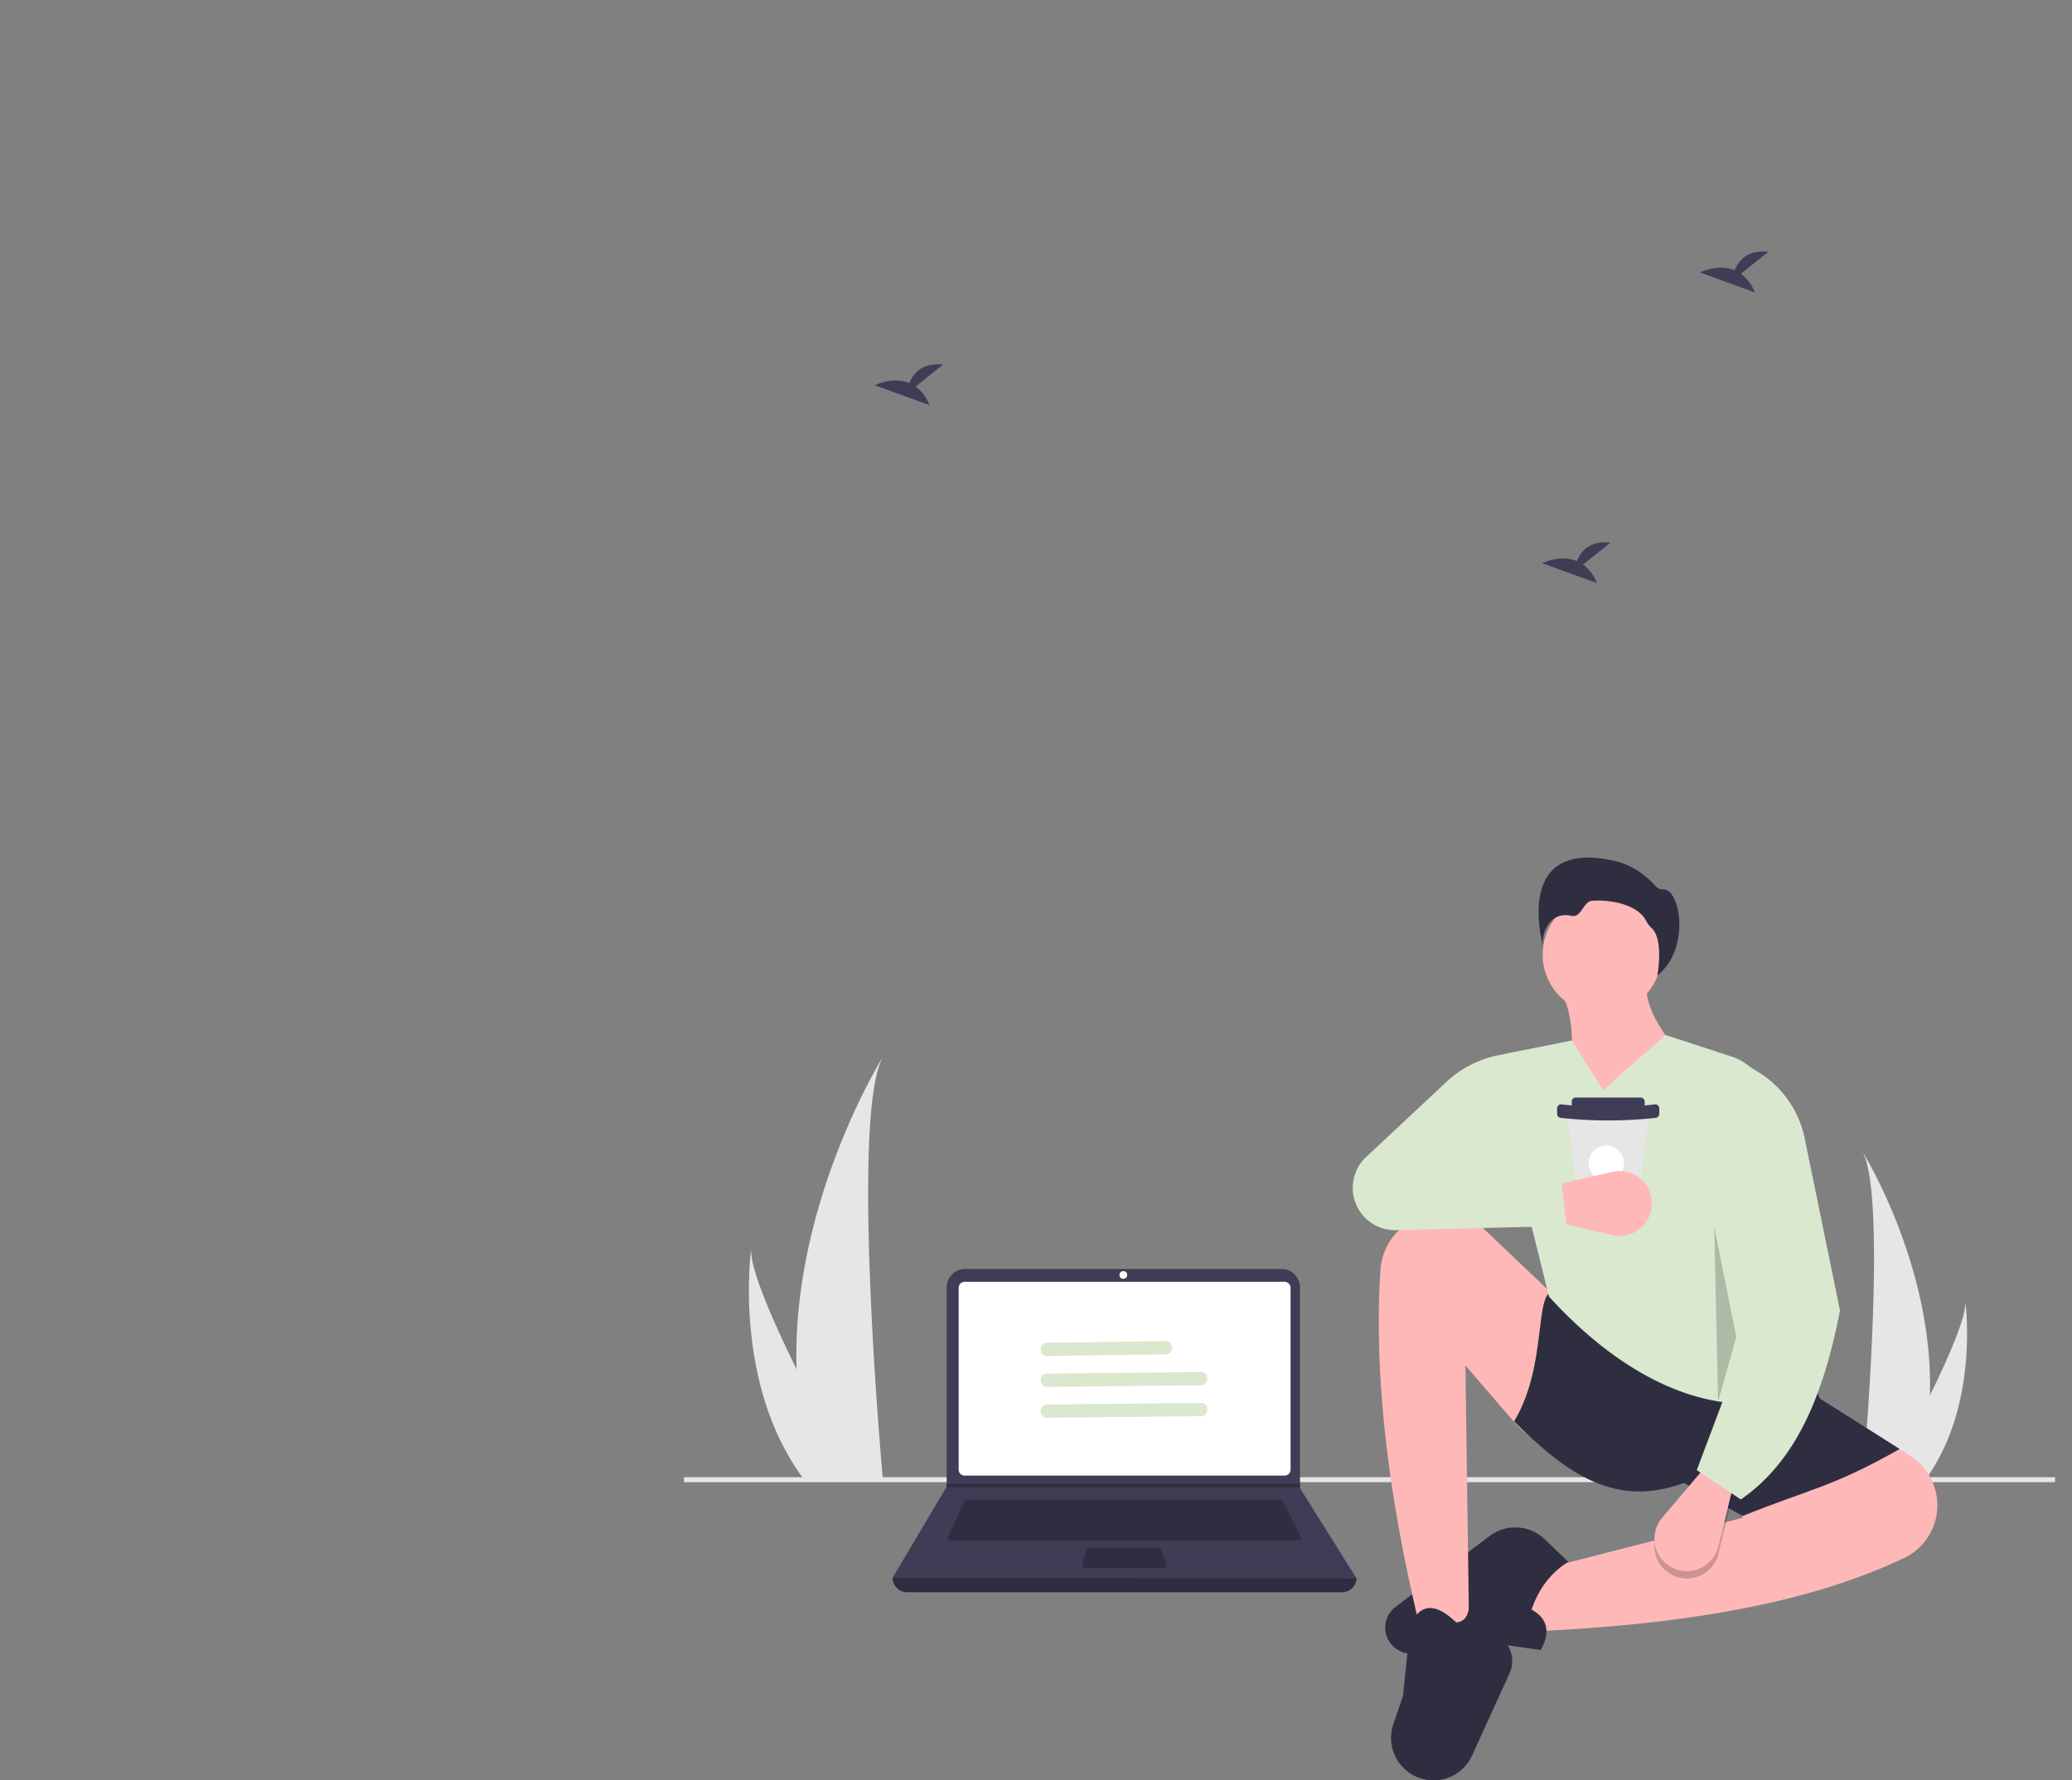 <?xml version="1.0" encoding="UTF-8" standalone="no"?>
<svg
   xmlns:dc="http://purl.org/dc/elements/1.1/"
   xmlns:cc="http://creativecommons.org/ns#"
   xmlns:rdf="http://www.w3.org/1999/02/22-rdf-syntax-ns#"
   xmlns:svg="http://www.w3.org/2000/svg"
   xmlns="http://www.w3.org/2000/svg"
   xmlns:sodipodi="http://sodipodi.sourceforge.net/DTD/sodipodi-0.dtd"
   xmlns:inkscape="http://www.inkscape.org/namespaces/inkscape"
   id="a379d9a4-f6fe-40d1-beba-a0916853bd02"
   data-name="Layer 1"
   width="938.759"
   height="806.748"
   viewBox="0 0 938.759 806.748"
   version="1.1"
   sodipodi:docname="undraw_working_from_anywhere_ub67_cropped.svg"
   inkscape:version="1.0.2 (e86c870879, 2021-01-15, custom)">
  <rect x="0" y="0" width="938.759" height="806.748" fill="#808080" stroke="none"/>
  <defs
     id="defs192">
    <clipPath
       clipPathUnits="userSpaceOnUse"
       id="clipPath1021">
      <rect
         style="opacity:0.5;fill:#0000ff;fill-rule:evenodd;stroke-width:1.11"
         id="rect1023"
         width="621.179"
         height="806.306"
         x="440.524"
         y="47.068" />
    </clipPath>
    <clipPath
       clipPathUnits="userSpaceOnUse"
       id="clipPath1025">
      <rect
         style="opacity:0.5;fill:#0000ff;fill-rule:evenodd;stroke-width:1.11"
         id="rect1027"
         width="621.179"
         height="806.306"
         x="440.524"
         y="47.068" />
    </clipPath>
    <clipPath
       clipPathUnits="userSpaceOnUse"
       id="clipPath1029">
      <rect
         style="opacity:0.5;fill:#0000ff;fill-rule:evenodd;stroke-width:1.11"
         id="rect1031"
         width="621.179"
         height="806.306"
         x="440.524"
         y="47.068" />
    </clipPath>
    <clipPath
       clipPathUnits="userSpaceOnUse"
       id="clipPath1033">
      <rect
         style="opacity:0.5;fill:#0000ff;fill-rule:evenodd;stroke-width:1.11"
         id="rect1035"
         width="621.179"
         height="806.306"
         x="440.524"
         y="47.068" />
    </clipPath>
    <clipPath
       clipPathUnits="userSpaceOnUse"
       id="clipPath1037">
      <rect
         style="opacity:0.5;fill:#0000ff;fill-rule:evenodd;stroke-width:1.11"
         id="rect1039"
         width="621.179"
         height="806.306"
         x="440.524"
         y="47.068" />
    </clipPath>
    <clipPath
       clipPathUnits="userSpaceOnUse"
       id="clipPath1041">
      <rect
         style="opacity:0.5;fill:#0000ff;fill-rule:evenodd;stroke-width:1.11"
         id="rect1043"
         width="621.179"
         height="806.306"
         x="440.524"
         y="47.068" />
    </clipPath>
    <clipPath
       clipPathUnits="userSpaceOnUse"
       id="clipPath1045">
      <rect
         style="opacity:0.5;fill:#0000ff;fill-rule:evenodd;stroke-width:1.11"
         id="rect1047"
         width="621.179"
         height="806.306"
         x="440.524"
         y="47.068" />
    </clipPath>
    <clipPath
       clipPathUnits="userSpaceOnUse"
       id="clipPath1049">
      <rect
         style="opacity:0.5;fill:#0000ff;fill-rule:evenodd;stroke-width:1.11"
         id="rect1051"
         width="621.179"
         height="806.306"
         x="483.812"
         y="-14.039"
         transform="rotate(10.22)" />
    </clipPath>
    <clipPath
       clipPathUnits="userSpaceOnUse"
       id="clipPath1053">
      <rect
         style="opacity:0.5;fill:#0000ff;fill-rule:evenodd;stroke-width:1.11"
         id="rect1055"
         width="621.179"
         height="806.306"
         x="440.524"
         y="47.068" />
    </clipPath>
    <clipPath
       clipPathUnits="userSpaceOnUse"
       id="clipPath1057">
      <rect
         style="opacity:0.5;fill:#0000ff;fill-rule:evenodd;stroke-width:1.11"
         id="rect1059"
         width="621.179"
         height="806.306"
         x="440.524"
         y="47.068" />
    </clipPath>
    <clipPath
       clipPathUnits="userSpaceOnUse"
       id="clipPath1061">
      <rect
         style="opacity:0.5;fill:#0000ff;fill-rule:evenodd;stroke-width:1.11"
         id="rect1063"
         width="621.179"
         height="806.306"
         x="440.524"
         y="47.068" />
    </clipPath>
    <clipPath
       clipPathUnits="userSpaceOnUse"
       id="clipPath1065">
      <rect
         style="opacity:0.5;fill:#0000ff;fill-rule:evenodd;stroke-width:1.11"
         id="rect1067"
         width="621.179"
         height="806.306"
         x="440.524"
         y="47.068" />
    </clipPath>
    <clipPath
       clipPathUnits="userSpaceOnUse"
       id="clipPath1069">
      <rect
         style="opacity:0.5;fill:#0000ff;fill-rule:evenodd;stroke-width:1.11"
         id="rect1071"
         width="621.179"
         height="806.306"
         x="440.524"
         y="47.068" />
    </clipPath>
    <clipPath
       clipPathUnits="userSpaceOnUse"
       id="clipPath1073">
      <rect
         style="opacity:0.5;fill:#0000ff;fill-rule:evenodd;stroke-width:1.11"
         id="rect1075"
         width="621.179"
         height="806.306"
         x="309.904"
         y="0.442" />
    </clipPath>
    <clipPath
       clipPathUnits="userSpaceOnUse"
       id="clipPath1077">
      <rect
         style="opacity:0.5;fill:#0000ff;fill-rule:evenodd;stroke-width:1.11"
         id="rect1079"
         width="621.179"
         height="806.306"
         x="440.524"
         y="47.068" />
    </clipPath>
    <clipPath
       clipPathUnits="userSpaceOnUse"
       id="clipPath1081">
      <rect
         style="opacity:0.5;fill:#0000ff;fill-rule:evenodd;stroke-width:1.11"
         id="rect1083"
         width="621.179"
         height="806.306"
         x="309.904"
         y="0.442" />
    </clipPath>
    <clipPath
       clipPathUnits="userSpaceOnUse"
       id="clipPath1085">
      <rect
         style="opacity:0.5;fill:#0000ff;fill-rule:evenodd;stroke-width:1.11"
         id="rect1087"
         width="621.179"
         height="806.306"
         x="440.524"
         y="47.068" />
    </clipPath>
    <clipPath
       clipPathUnits="userSpaceOnUse"
       id="clipPath1089">
      <rect
         style="opacity:0.5;fill:#0000ff;fill-rule:evenodd;stroke-width:1.11"
         id="rect1091"
         width="621.179"
         height="806.306"
         x="440.524"
         y="47.068" />
    </clipPath>
    <clipPath
       clipPathUnits="userSpaceOnUse"
       id="clipPath1093">
      <rect
         style="opacity:0.5;fill:#0000ff;fill-rule:evenodd;stroke-width:1.11"
         id="rect1095"
         width="621.179"
         height="806.306"
         x="440.524"
         y="47.068" />
    </clipPath>
    <clipPath
       clipPathUnits="userSpaceOnUse"
       id="clipPath1097">
      <rect
         style="opacity:0.5;fill:#0000ff;fill-rule:evenodd;stroke-width:1.11"
         id="rect1099"
         width="621.179"
         height="806.306"
         x="440.524"
         y="47.068" />
    </clipPath>
    <clipPath
       clipPathUnits="userSpaceOnUse"
       id="clipPath1101">
      <rect
         style="opacity:0.5;fill:#0000ff;fill-rule:evenodd;stroke-width:1.11"
         id="rect1103"
         width="621.179"
         height="806.306"
         x="440.524"
         y="47.068" />
    </clipPath>
    <clipPath
       clipPathUnits="userSpaceOnUse"
       id="clipPath1105">
      <rect
         style="opacity:0.5;fill:#0000ff;fill-rule:evenodd;stroke-width:1.11"
         id="rect1107"
         width="621.179"
         height="806.306"
         x="440.524"
         y="47.068" />
    </clipPath>
    <clipPath
       clipPathUnits="userSpaceOnUse"
       id="clipPath1109">
      <rect
         style="opacity:0.5;fill:#0000ff;fill-rule:evenodd;stroke-width:1.11"
         id="rect1111"
         width="621.179"
         height="806.306"
         x="309.904"
         y="0.442" />
    </clipPath>
    <clipPath
       clipPathUnits="userSpaceOnUse"
       id="clipPath1113">
      <rect
         style="opacity:0.5;fill:#0000ff;fill-rule:evenodd;stroke-width:1.11"
         id="rect1115"
         width="621.179"
         height="806.306"
         x="440.524"
         y="47.068" />
    </clipPath>
    <clipPath
       clipPathUnits="userSpaceOnUse"
       id="clipPath1117">
      <rect
         style="opacity:0.5;fill:#0000ff;fill-rule:evenodd;stroke-width:1.11"
         id="rect1119"
         width="621.179"
         height="806.306"
         x="309.904"
         y="0.442" />
    </clipPath>
    <clipPath
       clipPathUnits="userSpaceOnUse"
       id="clipPath1121">
      <rect
         style="opacity:0.5;fill:#0000ff;fill-rule:evenodd;stroke-width:1.11"
         id="rect1123"
         width="621.179"
         height="806.306"
         x="440.524"
         y="47.068" />
    </clipPath>
    <clipPath
       clipPathUnits="userSpaceOnUse"
       id="clipPath1125">
      <rect
         style="opacity:0.5;fill:#0000ff;fill-rule:evenodd;stroke-width:1.11"
         id="rect1127"
         width="621.179"
         height="806.306"
         x="440.524"
         y="47.068" />
    </clipPath>
    <clipPath
       clipPathUnits="userSpaceOnUse"
       id="clipPath1129">
      <rect
         style="opacity:0.5;fill:#0000ff;fill-rule:evenodd;stroke-width:1.11"
         id="rect1131"
         width="621.179"
         height="806.306"
         x="309.904"
         y="0.442" />
    </clipPath>
    <clipPath
       clipPathUnits="userSpaceOnUse"
       id="clipPath1133">
      <rect
         style="opacity:0.5;fill:#0000ff;fill-rule:evenodd;stroke-width:1.11"
         id="rect1135"
         width="621.179"
         height="806.306"
         x="440.524"
         y="47.068" />
    </clipPath>
    <clipPath
       clipPathUnits="userSpaceOnUse"
       id="clipPath1137">
      <rect
         style="opacity:0.5;fill:#0000ff;fill-rule:evenodd;stroke-width:1.11"
         id="rect1139"
         width="621.179"
         height="806.306"
         x="440.524"
         y="47.068" />
    </clipPath>
    <clipPath
       clipPathUnits="userSpaceOnUse"
       id="clipPath1141">
      <rect
         style="opacity:0.5;fill:#0000ff;fill-rule:evenodd;stroke-width:1.11"
         id="rect1143"
         width="621.179"
         height="806.306"
         x="440.524"
         y="47.068" />
    </clipPath>
    <clipPath
       clipPathUnits="userSpaceOnUse"
       id="clipPath1145">
      <rect
         style="opacity:0.5;fill:#0000ff;fill-rule:evenodd;stroke-width:1.11"
         id="rect1147"
         width="621.179"
         height="806.306"
         x="440.524"
         y="47.068" />
    </clipPath>
    <clipPath
       clipPathUnits="userSpaceOnUse"
       id="clipPath1149">
      <rect
         style="opacity:0.5;fill:#0000ff;fill-rule:evenodd;stroke-width:1.11"
         id="rect1151"
         width="621.179"
         height="806.306"
         x="440.524"
         y="47.068" />
    </clipPath>
    <clipPath
       clipPathUnits="userSpaceOnUse"
       id="clipPath1153">
      <rect
         style="opacity:0.5;fill:#0000ff;fill-rule:evenodd;stroke-width:1.11"
         id="rect1155"
         width="621.179"
         height="806.306"
         x="440.524"
         y="47.068" />
    </clipPath>
    <clipPath
       clipPathUnits="userSpaceOnUse"
       id="clipPath1157">
      <rect
         style="opacity:0.5;fill:#0000ff;fill-rule:evenodd;stroke-width:1.11"
         id="rect1159"
         width="621.179"
         height="806.306"
         x="440.524"
         y="47.068" />
    </clipPath>
    <clipPath
       clipPathUnits="userSpaceOnUse"
       id="clipPath1161">
      <rect
         style="opacity:0.5;fill:#0000ff;fill-rule:evenodd;stroke-width:1.11"
         id="rect1163"
         width="621.179"
         height="806.306"
         x="440.524"
         y="47.068" />
    </clipPath>
    <clipPath
       clipPathUnits="userSpaceOnUse"
       id="clipPath1165">
      <rect
         style="opacity:0.5;fill:#0000ff;fill-rule:evenodd;stroke-width:1.11"
         id="rect1167"
         width="621.179"
         height="806.306"
         x="309.904"
         y="0.442" />
    </clipPath>
    <clipPath
       clipPathUnits="userSpaceOnUse"
       id="clipPath1169">
      <rect
         style="opacity:0.5;fill:#0000ff;fill-rule:evenodd;stroke-width:1.11"
         id="rect1171"
         width="621.179"
         height="806.306"
         x="440.524"
         y="47.068" />
    </clipPath>
    <clipPath
       clipPathUnits="userSpaceOnUse"
       id="clipPath1173">
      <rect
         style="opacity:0.5;fill:#0000ff;fill-rule:evenodd;stroke-width:1.11"
         id="rect1175"
         width="621.179"
         height="806.306"
         x="440.524"
         y="47.068" />
    </clipPath>
    <clipPath
       clipPathUnits="userSpaceOnUse"
       id="clipPath1177">
      <rect
         style="opacity:0.5;fill:#0000ff;fill-rule:evenodd;stroke-width:1.11"
         id="rect1179"
         width="621.179"
         height="806.306"
         x="309.904"
         y="0.442" />
    </clipPath>
    <clipPath
       clipPathUnits="userSpaceOnUse"
       id="clipPath1181">
      <rect
         style="opacity:0.5;fill:#0000ff;fill-rule:evenodd;stroke-width:1.11"
         id="rect1183"
         width="621.179"
         height="806.306"
         x="440.524"
         y="47.068" />
    </clipPath>
    <clipPath
       clipPathUnits="userSpaceOnUse"
       id="clipPath1185">
      <rect
         style="opacity:0.5;fill:#0000ff;fill-rule:evenodd;stroke-width:1.11"
         id="rect1187"
         width="621.179"
         height="806.306"
         x="440.524"
         y="47.068" />
    </clipPath>
    <clipPath
       clipPathUnits="userSpaceOnUse"
       id="clipPath1189">
      <rect
         style="opacity:0.5;fill:#0000ff;fill-rule:evenodd;stroke-width:1.11"
         id="rect1191"
         width="621.179"
         height="806.306"
         x="309.904"
         y="0.442" />
    </clipPath>
  </defs>
  <sodipodi:namedview
     pagecolor="#ffffff"
     bordercolor="#666666"
     borderopacity="1"
     objecttolerance="10"
     gridtolerance="10"
     guidetolerance="10"
     inkscape:pageopacity="0"
     inkscape:pageshadow="2"
     inkscape:window-width="2560"
     inkscape:window-height="1017"
     id="namedview190"
     showgrid="false"
     inkscape:zoom="0.52680616"
     inkscape:cx="442.26193"
     inkscape:cy="449.40622"
     inkscape:window-x="-8"
     inkscape:window-y="-8"
     inkscape:window-maximized="1"
     inkscape:current-layer="a379d9a4-f6fe-40d1-beba-a0916853bd02" />
  <circle
     cx="75.365"
     cy="147.524"
     r="75.365"
     fill="#ff6584"
     id="circle103"
     clip-path="url(#clipPath1189)" />
  <path
     d="M1004.987,679.013a136.649,136.649,0,0,1-6.383,37.774c-.089.284-.182.563-.275.847H974.507c.025-.254.051-.538.076-.847,1.588-18.26,10.746-129.398-.203-148.403C975.337,569.926,1006.834,620.992,1004.987,679.013Z"
     transform="translate(-130.62 -46.626)"
     fill="#e6e6e6"
     id="path105"
     clip-path="url(#clipPath1185)" />
  <path
     d="M1003.2,716.787c-.199.284-.407.568-.618.847H984.711c.136-.241.292-.525.474-.847,2.952-5.329,11.691-21.259,19.802-37.774,8.717-17.748,16.714-36.169,16.041-42.836C1021.235,637.68,1027.267,683.52,1003.2,716.787Z"
     transform="translate(-130.62 -46.626)"
     fill="#e6e6e6"
     id="path107"
     clip-path="url(#clipPath1181)" />
  <rect
     x="253.759"
     y="669.385"
     width="685"
     height="2.241"
     fill="#e6e6e6"
     id="rect109"
     clip-path="url(#clipPath1177)" />
  <path
     d="M822.844,785.981l3.328-27.453,94.004-24.125-10.815-32.444c7.533-21.607,20.759-32.2,44.922-21.629l41.564,25.82a26.533,26.533,0,0,1,12.493,23.97v0a26.512,26.512,0,0,1-15.095,22.535C946.715,774.711,887.411,783.151,822.844,785.981Z"
     transform="translate(-130.62 -46.626)"
     fill="#ffb8b8"
     id="path111"
     clip-path="url(#clipPath1173)" />
  <path
     d="M828.667,794.3l-29.116-4.159-27.233,5.558a11.763,11.763,0,0,1-14.104-11.035v0a11.763,11.763,0,0,1,4.674-9.884l42.675-32.152A19.266,19.266,0,0,1,830.519,744.136l10.626,10.233c-7.604,4.717-13.259,11.796-16.638,21.629Q835.47,782.024,828.667,794.3Z"
     transform="translate(-130.62 -46.626)"
     fill="#2f2e41"
     id="path113"
     clip-path="url(#clipPath1169)" />
  <circle
     cx="725.855"
     cy="432.526"
     r="26.927"
     fill="#ffb8b8"
     id="circle115"
     clip-path="url(#clipPath1165)" />
  <path
     d="M898.546,532.252l-60.313,25.373c4.902-24.612,7.345-47.032,0-60.728l38.683-4.575C874.997,502.847,884.784,516.944,898.546,532.252Z"
     transform="translate(-130.62 -46.626)"
     fill="#ffb8b8"
     id="path117"
     clip-path="url(#clipPath1161)" />
  <path
     d="M796.223,785.149l-22.461-1.664c-13.76-57.38-20.805-111.615-17.73-161.112a27.997,27.997,0,0,1,28.552-26.31h0a27.96,27.96,0,0,1,18.639,7.698l29.046,27.641a119.534,119.534,0,0,1,29.43,43.819c8.226,21.545,5.273,33.624-14.365,31.573a48.46,48.46,0,0,1-31.554-16.776l-21.22-24.661Z"
     transform="translate(-130.62 -46.626)"
     fill="#ffb8b8"
     id="path119"
     clip-path="url(#clipPath1157)" />
  <path
     d="M778.829,853.333h0a19.217,19.217,0,0,1-16.938-25.377l4.384-12.859,3.328-32.444c5.126-10.46,12.385-8.895,20.797-.832,5.348-.525,6.496-5.873,5.823-13.31l16.865,22.702a13.534,13.534,0,0,1,1.45,13.685l-16.973,37.231A19.217,19.217,0,0,1,778.829,853.333Z"
     transform="translate(-130.62 -46.626)"
     fill="#2f2e41"
     id="path121"
     clip-path="url(#clipPath1153)" />
  <path
     d="M991.303,703.207c-30.78,17.47-40.427,17.977-71.127,30.364l-26.621-14.974c-31.264,11.56-53.195-4.287-76.95-27.869,15.545-25.893,8.67-59.54,18.302-59.065l115.218,36.188,4.991,12.478Z"
     transform="translate(-130.62 -46.626)"
     fill="#2f2e41"
     id="path123"
     clip-path="url(#clipPath1149)" />
  <path
     d="M954.283,676.17c-40.682,17.609-84.486-1.035-121.873-42.011l-24.756-99.979a8.344,8.344,0,0,1,6.428-10.325l28.727-5.745,14.142,22.461,28.284-24.957,30.038,9.82A23.192,23.192,0,0,1,930.907,543.455Z"
     transform="translate(-130.62 -46.626)"
     fill="#d9e8cf"
     id="path125"
     clip-path="url(#clipPath1145)" />
  <path
     d="M889.664,760.928h0a14.691,14.691,0,0,1-5.976-23.229l19.017-22.43,13.31,7.487-6.854,27.943A14.691,14.691,0,0,1,889.664,760.928Z"
     transform="translate(-130.62 -46.626)"
     opacity="0.2"
     id="path127"
     clip-path="url(#clipPath1141)" />
  <path
     d="M889.664,757.601l0,0a14.691,14.691,0,0,1-5.976-23.229L902.706,711.942l13.31,7.487-6.854,27.943A14.691,14.691,0,0,1,889.664,757.601Z"
     transform="translate(-130.62 -46.626)"
     fill="#ffb8b8"
     id="path129"
     clip-path="url(#clipPath1137)" />
  <path
     d="M919.344,726.084,899.378,712.774l29.116-77.366L917.68,526.429l9.865,6.166a46.098,46.098,0,0,1,20.726,29.828l15.995,77.976C957.267,676.341,945.602,707.964,919.344,726.084Z"
     transform="translate(-130.62 -46.626)"
     fill="#d9e8cf"
     id="path131"
     clip-path="url(#clipPath1133)" />
  <polygon
     points="776.661 555.922 786.644 605.836 778.433 635.028 776.661 555.922"
     opacity="0.2"
     id="polygon133"
     clip-path="url(#clipPath1129)" />
  <path
     d="M830.142,476.842s-15.517-50.783,31.907-40.133c7.356,1.652,13.711,5.928,18.766,11.521a4.57,4.57,0,0,0,3.572,1.459c7.576,0,12.255,27.072-2.896,38.976,0,0,3.092-16.02-2.528-21.478a12.056,12.056,0,0,1-2.501-3.221c-3.658-7.378-15.952-9.8-24.432-9.172-4.329.321-4.707,7.868-9.5,6.814C831.626,459.211,828.145,471.843,830.142,476.842Z"
     transform="translate(-130.62 -46.626)"
     fill="#2f2e41"
     id="path135"
     clip-path="url(#clipPath1125)" />
  <path
     d="M877.875,552.216l-.314,2.299-1.938,14.188-3.174,23.234-.795,5.817a1.853,1.853,0,0,1-1.836,1.603H848.655a1.854,1.854,0,0,1-1.836-1.598l-.808-5.822-3.227-23.234-1.972-14.198-.317-2.284a1.853,1.853,0,0,1,1.835-2.109h33.708a1.854,1.854,0,0,1,1.836,2.104Z"
     transform="translate(-130.62 -46.626)"
     fill="#e6e6e6"
     id="path137"
     clip-path="url(#clipPath1121)" />
  <path
     d="M713.943,497.33H743.294a1.854,1.854,0,0,1,1.854,1.854v2.449a1.854,1.854,0,0,1-1.854,1.854H713.943a1.854,1.854,0,0,1-1.854-1.854V499.184A1.854,1.854,0,0,1,713.943,497.33Z"
     fill="#3f3d56"
     id="path139"
     clip-path="url(#clipPath1117)" />
  <path
     d="M880.526,553.19a196.189,196.189,0,0,1-42.575,0,1.853,1.853,0,0,1-1.853-1.853h0v-2.449a1.853,1.853,0,0,1,1.853-1.853,174.442,174.442,0,0,0,42.575,0,1.853,1.853,0,0,1,1.853,1.853v2.449A1.853,1.853,0,0,1,880.526,553.19Z"
     transform="translate(-130.62 -46.626)"
     fill="#3f3d56"
     id="path141"
     clip-path="url(#clipPath1113)" />
  <circle
     cx="727.759"
     cy="527.008"
     r="8"
     fill="#fff"
     id="circle143"
     clip-path="url(#clipPath1109)" />
  <path
     d="M878.946,590.465v0A14.691,14.691,0,0,1,860.905,606.269L832.311,599.404l.684-15.256,28.033-6.477A14.691,14.691,0,0,1,878.946,590.465Z"
     transform="translate(-130.62 -46.626)"
     fill="#ffb8b8"
     id="path145"
     clip-path="url(#clipPath1105)" />
  <path
     d="M840.313,602.132l-77.169,1.929a19.167,19.167,0,0,1-19.454-21.872v0a19.167,19.167,0,0,1,5.88-11.287l36.333-33.989a48.519,48.519,0,0,1,24.204-12.256l12.734-2.388,7.487,56.569-43.259-4.991,50.746,5.823Z"
     transform="translate(-130.62 -46.626)"
     fill="#d9e8cf"
     id="path147"
     clip-path="url(#clipPath1101)" />
  <path
     d="M738.651,768.127H541.643a6.606,6.606,0,0,1-6.606-6.606h0q107.123-12.45,210.219,0h0A6.606,6.606,0,0,1,738.651,768.127Z"
     transform="translate(-130.62 -46.626)"
     fill="#2f2e41"
     id="path149"
     clip-path="url(#clipPath1097)" />
  <path
     d="M745.256,761.91,535.038,761.521l24.364-40.995.117-.194V629.985a8.35,8.35,0,0,1,8.35-8.35H711.26a8.35,8.35,0,0,1,8.35,8.35v90.969Z"
     transform="translate(-130.62 -46.626)"
     fill="#3f3d56"
     id="path151"
     clip-path="url(#clipPath1093)" />
  <path
     d="M567.678,627.463a2.723,2.723,0,0,0-2.72,2.72v82.378a2.723,2.723,0,0,0,2.72,2.72H712.616a2.723,2.723,0,0,0,2.72-2.72V630.183a2.723,2.723,0,0,0-2.72-2.72Z"
     transform="translate(-130.62 -46.626)"
     fill="#fff"
     id="path153"
     clip-path="url(#clipPath1089)" />
  <path
     d="M568.63,726.161a1.169,1.169,0,0,0-1.059.678l-7.507,16.32a1.166,1.166,0,0,0,1.059,1.653H718.995a1.166,1.166,0,0,0,1.042-1.687l-8.16-16.32a1.16,1.16,0,0,0-1.042-.644Z"
     transform="translate(-130.62 -46.626)"
     fill="#2f2e41"
     id="path155"
     clip-path="url(#clipPath1085)" />
  <circle
     cx="508.944"
     cy="577.728"
     r="1.749"
     fill="#fff"
     id="circle157"
     clip-path="url(#clipPath1081)" />
  <path
     d="M624.047,747.921a1.168,1.168,0,0,0-1.125.863l-1.883,6.994a1.166,1.166,0,0,0,1.125,1.469H657.976a1.165,1.165,0,0,0,1.101-1.547l-2.421-6.994a1.166,1.166,0,0,0-1.102-.784Z"
     transform="translate(-130.62 -46.626)"
     fill="#2f2e41"
     id="path159"
     clip-path="url(#clipPath1077)" />
  <polygon
     points="588.99 672.346 588.99 673.901 428.781 673.901 428.901 673.706 428.901 672.346 588.99 672.346"
     fill="#2f2e41"
     id="polygon161"
     clip-path="url(#clipPath1073)" />
  <path
     d="M491.522,667.133a175.145,175.145,0,0,0,8.182,48.416c.114.364.233.722.353,1.086H530.589c-.033-.326-.065-.689-.098-1.086-2.036-23.404-13.773-165.851.261-190.21C529.525,527.314,489.155,592.766,491.522,667.133Z"
     transform="translate(-130.62 -46.626)"
     fill="#e6e6e6"
     id="path163"
     clip-path="url(#clipPath1069)" />
  <path
     d="M493.813,715.548c.255.364.521.727.793,1.086h22.905c-.174-.309-.375-.673-.608-1.086-3.784-6.83-14.984-27.248-25.381-48.416-11.173-22.748-21.423-46.358-20.56-54.903C470.696,614.156,462.965,672.909,493.813,715.548Z"
     transform="translate(-130.62 -46.626)"
     fill="#e6e6e6"
     id="path165"
     clip-path="url(#clipPath1065)" />
  <path
     d="M545.473,221.785l12.413-9.928c-9.643-1.064-13.606,4.195-15.227,8.358-7.534-3.128-15.735.972-15.735.972l24.837,9.017A18.795,18.795,0,0,0,545.473,221.785Z"
     transform="translate(-130.62 -46.626)"
     fill="#3f3d56"
     id="path167"
     clip-path="url(#clipPath1061)" />
  <path
     d="M919.357,170.679l12.413-9.928c-9.643-1.064-13.606,4.195-15.227,8.358-7.534-3.128-15.735.972-15.735.972l24.837,9.017A18.795,18.795,0,0,0,919.357,170.679Z"
     transform="translate(-130.62 -46.626)"
     fill="#3f3d56"
     id="path169"
     clip-path="url(#clipPath1057)" />
  <path
     d="M847.876,302.435l12.413-9.928c-9.643-1.064-13.606,4.195-15.227,8.358-7.534-3.128-15.735.972-15.735.972l24.837,9.017A18.795,18.795,0,0,0,847.876,302.435Z"
     transform="translate(-130.62 -46.626)"
     fill="#3f3d56"
     id="path171"
     clip-path="url(#clipPath1053)" />
  <ellipse
     cx="320.013"
     cy="272.581"
     rx="112.082"
     ry="228.693"
     transform="translate(-173.908 14.481) rotate(-10.22)"
     fill="#e6e6e6"
     id="ellipse173"
     clip-path="url(#clipPath1049)" />
  <path
     d="M301.656,229.775q14.788,40.211,26.319,81.518,11.509,41.268,19.69,83.369,8.18,42.087,12.971,84.738,4.767,42.576,6.125,85.443,1.35,42.821-.746,85.658-.258,5.248-.568,10.493c-.211,3.582,5.362,3.57,5.572,0q2.526-42.972,1.585-86.051-.946-42.832-5.319-85.497-4.384-42.789-12.146-85.146-7.767-42.338-18.913-83.963-11.139-41.578-25.615-82.165-1.766-4.949-3.582-9.88c-1.227-3.337-6.614-1.895-5.373,1.481Z"
     transform="translate(-130.62 -46.626)"
     fill="#3f3d56"
     id="path175"
     clip-path="url(#clipPath1045)" />
  <path
     d="M340.048,335.23l24.685-54.809L371.69,264.973a2.871,2.871,0,0,0-.999-3.812,2.808,2.808,0,0,0-3.812.999L342.194,316.97,335.237,332.418a2.871,2.871,0,0,0,.999,3.812,2.808,2.808,0,0,0,3.812-.999Z"
     transform="translate(-130.62 -46.626)"
     fill="#3f3d56"
     id="path177"
     clip-path="url(#clipPath1041)" />
  <path
     d="M345.502,372.68l-56.285-21.103-15.864-5.948a2.809,2.809,0,0,0-3.427,1.946,2.847,2.847,0,0,0,1.946,3.427L328.157,372.105l15.864,5.948a2.809,2.809,0,0,0,3.427-1.946,2.847,2.847,0,0,0-1.946-3.427Z"
     transform="translate(-130.62 -46.626)"
     fill="#3f3d56"
     id="path179"
     clip-path="url(#clipPath1037)" />
  <path
     d="M301.672,671.626s67.789-22.287,130.934,0"
     transform="translate(-130.62 -46.626)"
     fill="#e6e6e6"
     id="path181"
     clip-path="url(#clipPath1033)" />
  <path
     d="M604.998,661.066c13.433-.14,26.864-.38,40.296-.562q6.717-.091,13.434-.16c3.859-.04,3.868-6.04,0-6-13.433.14-26.864.38-40.296.562q-6.717.091-13.434.16c-3.859.04-3.868,6.04,0,6Z"
     transform="translate(-130.62 -46.626)"
     fill="#d9e8cf"
     id="path183"
     clip-path="url(#clipPath1029)" />
  <path
     d="M604.998,675.066l54.29-.562,15.44-.16c3.859-.04,3.868-6.04,0-6l-54.29.562-15.44.16c-3.859.04-3.868,6.04,0,6Z"
     transform="translate(-130.62 -46.626)"
     fill="#d9e8cf"
     id="path185"
     clip-path="url(#clipPath1025)" />
  <path
     d="M604.998,689.066l54.29-.562,15.44-.16c3.859-.04,3.868-6.04,0-6l-54.29.562-15.44.16c-3.859.04-3.868,6.04,0,6Z"
     transform="translate(-130.62 -46.626)"
     fill="#d9e8cf"
     id="path187"
     clip-path="url(#clipPath1021)" />
</svg>
